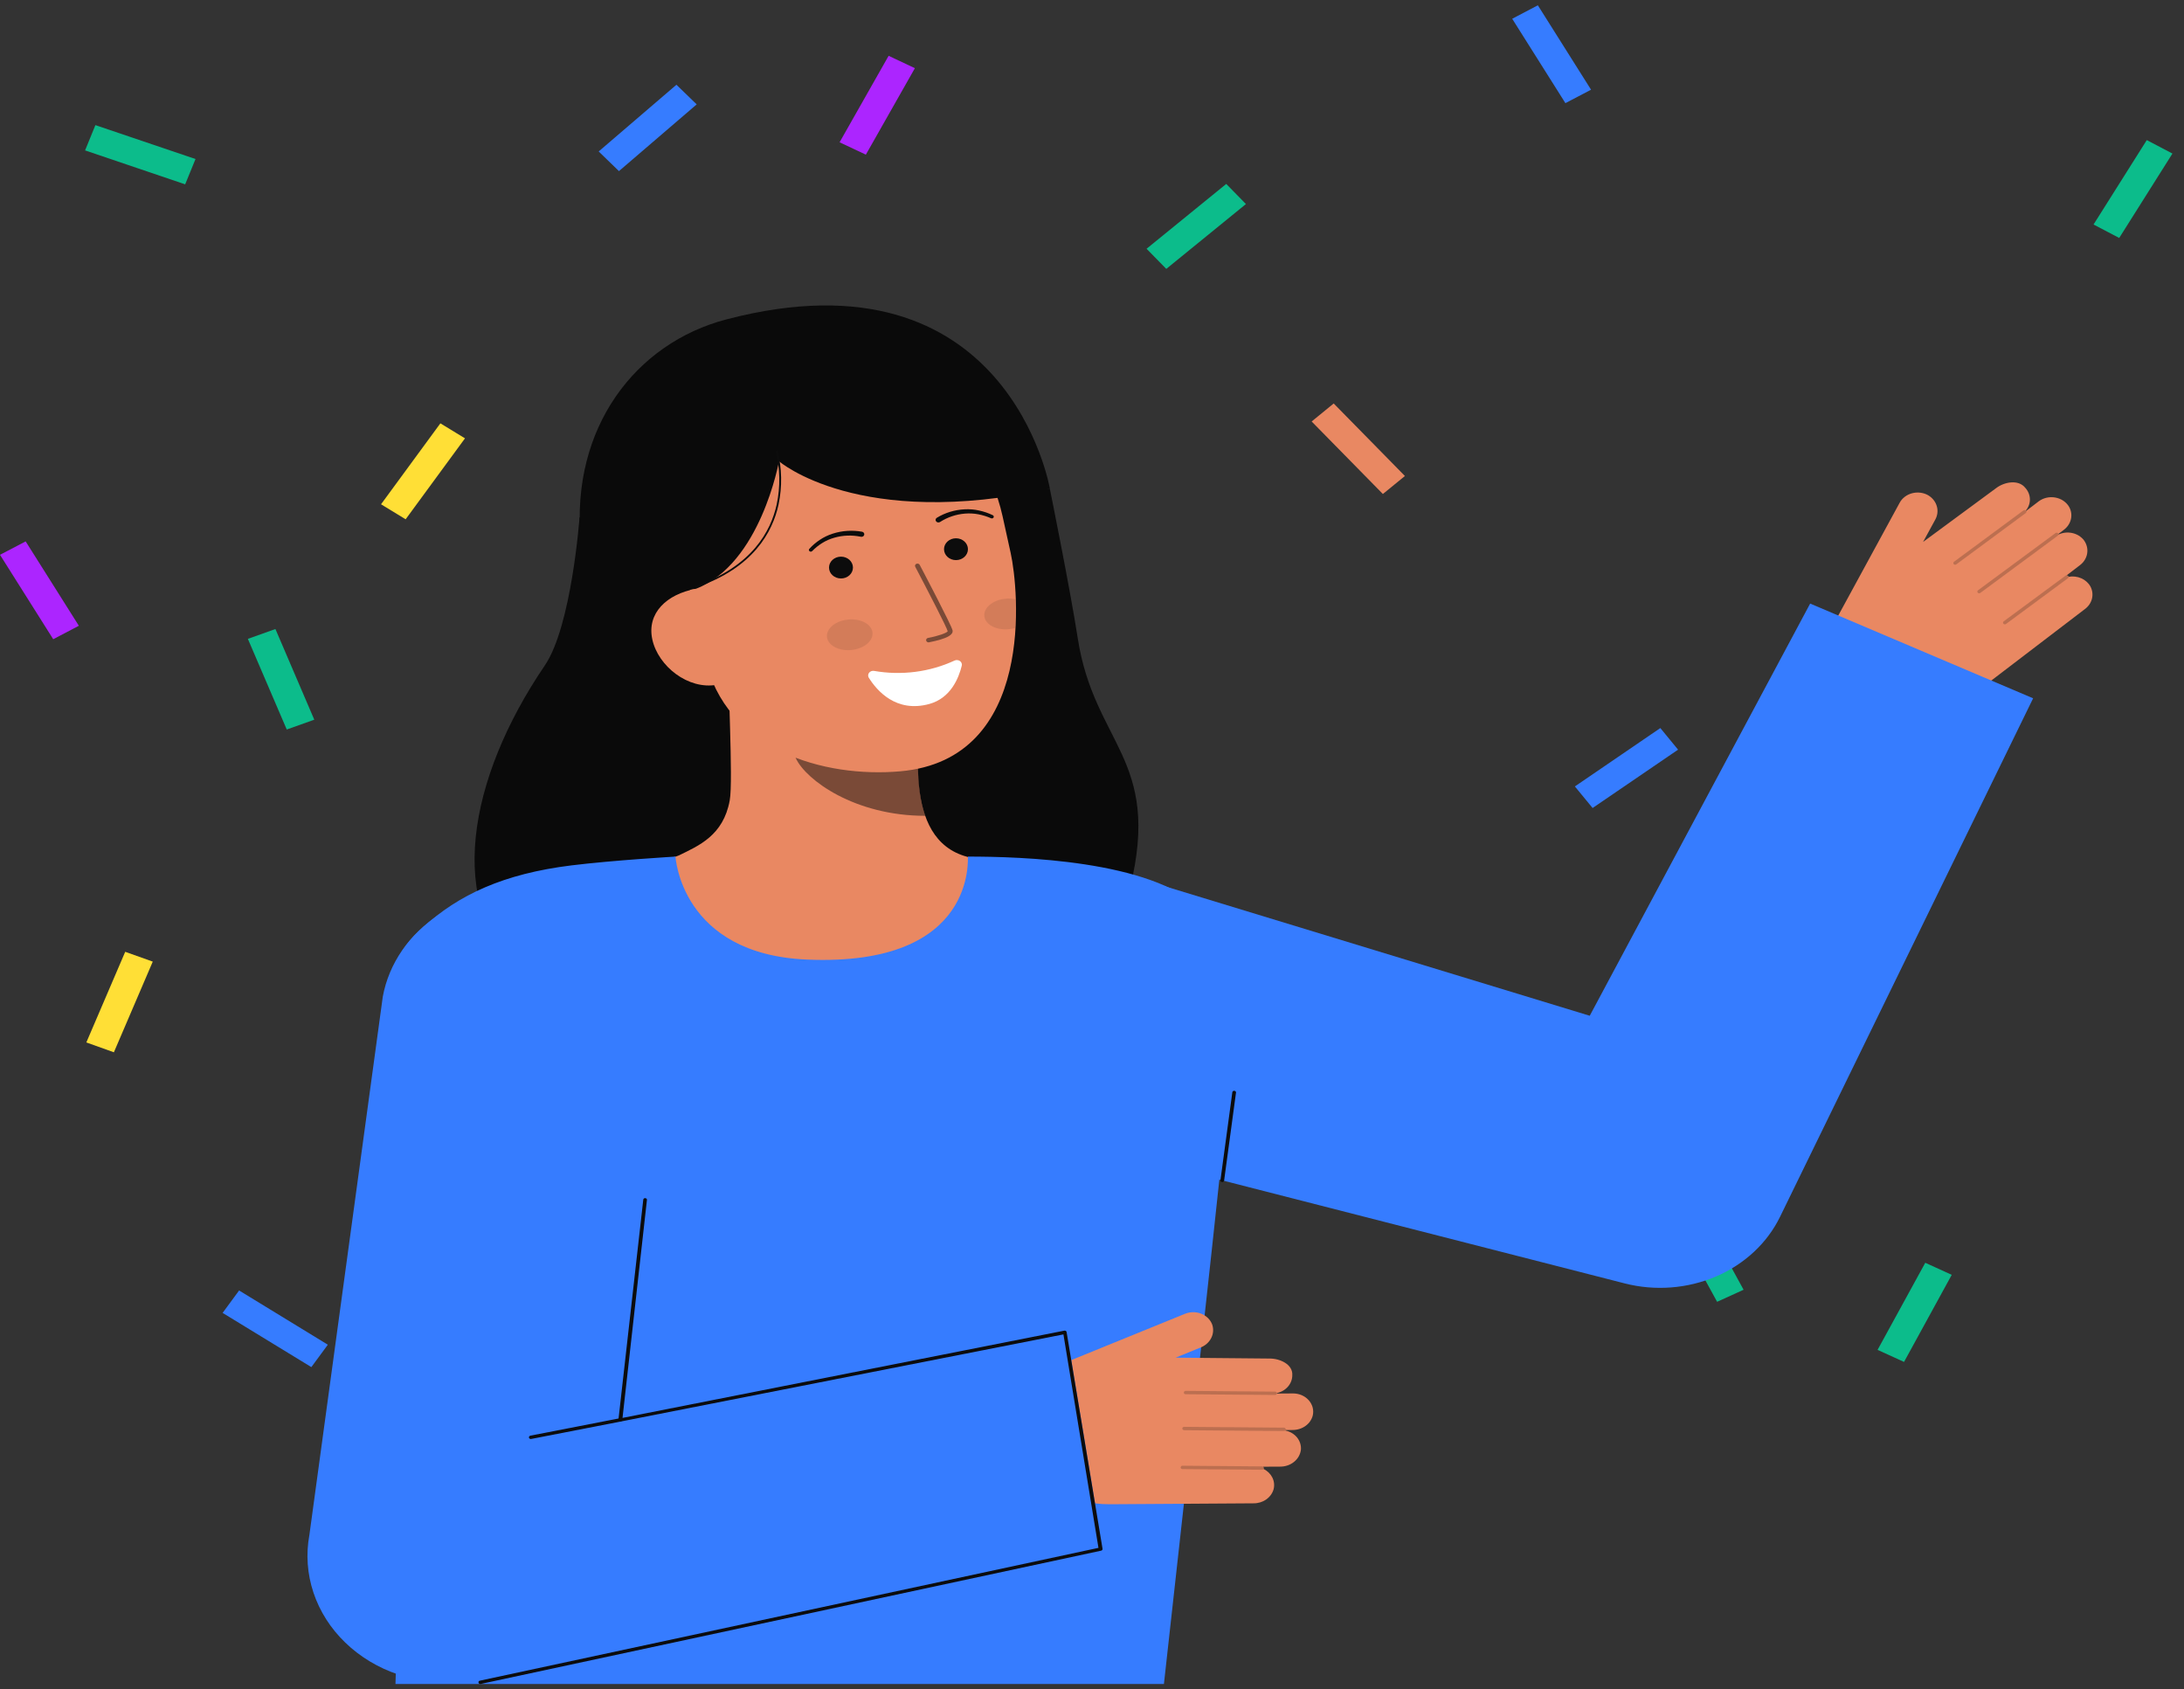 <svg width="75" height="58" viewBox="0 0 75 58" fill="none" xmlns="http://www.w3.org/2000/svg">
<rect x="0" y="0" width="75" height="58" fill="#333333" stroke="none"/>
<path d="M4.3 32.679L2.965 35.791L3.911 36.129L5.246 33.016L4.3 32.679Z" fill="#FFDF36"/>
<path d="M45.8 13.853L45.043 14.471L47.489 16.961L48.246 16.343L45.8 13.853Z" fill="#E98862"/>
<path d="M57.017 24.997L54.082 27.001L54.691 27.742L57.626 25.739L57.017 24.997Z" fill="#367CFF"/>
<path d="M13.085 17.314L13.93 17.829L15.968 15.05L15.123 14.535L13.085 17.314Z" fill="#FFDF36"/>
<path d="M73.722 4.81L71.894 7.708L72.775 8.17L74.603 5.272L73.722 4.81Z" fill="#0CBC8B"/>
<path d="M39.374 8.541L40.051 9.232L42.786 7.006L42.11 6.315L39.374 8.541Z" fill="#0CBC8B"/>
<path d="M58.237 41.292L57.328 41.706L58.967 44.696L59.876 44.282L58.237 41.292Z" fill="#0CBC8B"/>
<path d="M44.936 33.425L43.883 36.627L44.856 36.893L45.909 33.691L44.936 33.425Z" fill="#367CFF"/>
<path d="M2.922 5.164L6.359 6.329L6.714 5.46L3.276 4.296L2.922 5.164Z" fill="#0CBC8B"/>
<path d="M9.458 21.597L8.512 21.935L9.847 25.047L10.793 24.71L9.458 21.597Z" fill="#0CBC8B"/>
<path d="M28.832 4.885L29.734 5.31L31.418 2.341L30.516 1.916L28.832 4.885Z" fill="#AC25FF"/>
<path d="M23.229 2.91L20.559 5.2L21.255 5.875L23.925 3.584L23.229 2.91Z" fill="#367CFF"/>
<path d="M52.811 0.182L51.93 0.644L53.757 3.541L54.638 3.08L52.811 0.182Z" fill="#367CFF"/>
<path d="M16.875 36.564L14.918 39.391L15.777 39.885L17.734 37.058L16.875 36.564Z" fill="#0CBC8B"/>
<path d="M8.211 44.307L7.645 45.077L10.692 46.938L11.258 46.169L8.211 44.307Z" fill="#367CFF"/>
<path d="M0.881 18.588L0 19.049L1.828 21.947L2.708 21.485L0.881 18.588Z" fill="#AC25FF"/>
<path d="M26.566 21.345L29.664 23.134L30.208 22.351L27.11 20.563L26.566 21.345Z" fill="#367CFF"/>
<path d="M66.115 43.356L64.477 46.346L65.386 46.76L67.024 43.77L66.115 43.356Z" fill="#0CBC8B"/>
<path d="M63.303 20.811L65.237 17.259C65.279 17.181 65.339 17.112 65.413 17.056C65.486 17 65.571 16.959 65.663 16.935C65.755 16.911 65.851 16.904 65.946 16.916C66.041 16.928 66.132 16.957 66.213 17.003C66.361 17.091 66.468 17.226 66.512 17.382C66.557 17.538 66.536 17.703 66.455 17.846L66.04 18.607L68.55 16.758C68.825 16.548 69.31 16.451 69.548 16.747C69.648 16.856 69.704 16.993 69.708 17.134C69.712 17.276 69.663 17.415 69.569 17.528C69.572 17.53 69.575 17.532 69.577 17.535C69.579 17.537 69.58 17.539 69.581 17.541L70.005 17.217C70.084 17.157 70.176 17.113 70.275 17.09C70.375 17.067 70.478 17.064 70.579 17.082C70.68 17.1 70.775 17.138 70.857 17.193C70.939 17.249 71.007 17.32 71.055 17.403C71.129 17.534 71.15 17.684 71.116 17.828C71.082 17.972 70.995 18.101 70.87 18.194L70.689 18.331C70.691 18.338 70.692 18.345 70.691 18.352C70.837 18.284 71.004 18.267 71.163 18.301C71.322 18.336 71.462 18.421 71.558 18.541C71.659 18.676 71.701 18.84 71.675 19.001C71.649 19.163 71.557 19.309 71.418 19.411L70.97 19.754C70.98 19.753 70.99 19.754 70.999 19.758C71.009 19.761 71.017 19.767 71.024 19.774C71.031 19.783 71.035 19.793 71.036 19.804C71.184 19.777 71.338 19.795 71.474 19.855C71.609 19.915 71.72 20.015 71.788 20.138C71.856 20.268 71.874 20.416 71.839 20.557C71.804 20.698 71.717 20.824 71.594 20.914L67.81 23.803C67.28 24.207 66.631 24.458 65.944 24.524C65.257 24.589 64.564 24.466 63.955 24.171C63.429 23.916 63.034 23.484 62.852 22.967C62.67 22.451 62.716 21.89 62.98 21.403L63.303 20.811Z" fill="#E98862"/>
<g opacity="0.2">
<path d="M67.093 19.369C67.103 19.381 67.119 19.388 67.135 19.39C67.152 19.391 67.169 19.387 67.181 19.377L69.566 17.615C69.579 17.605 69.588 17.591 69.589 17.576C69.591 17.561 69.586 17.546 69.576 17.534C69.565 17.522 69.549 17.514 69.533 17.512C69.516 17.511 69.499 17.515 69.486 17.525L67.102 19.287C67.088 19.297 67.08 19.311 67.079 19.326C67.077 19.341 67.082 19.356 67.092 19.368L67.093 19.369Z" fill="#0C0C0C"/>
</g>
<g opacity="0.2">
<path d="M67.917 20.35C67.928 20.362 67.944 20.369 67.96 20.37C67.977 20.372 67.993 20.367 68.006 20.357L70.668 18.391C70.68 18.381 70.689 18.367 70.691 18.352C70.692 18.337 70.687 18.322 70.677 18.31C70.666 18.299 70.651 18.291 70.634 18.29C70.618 18.288 70.601 18.293 70.588 18.302L67.926 20.267C67.913 20.277 67.904 20.291 67.903 20.306C67.901 20.321 67.906 20.337 67.916 20.348L67.917 20.35Z" fill="#0C0C0C"/>
</g>
<g opacity="0.2">
<path d="M68.8 21.416C68.811 21.427 68.826 21.435 68.843 21.436C68.859 21.438 68.876 21.433 68.889 21.423L71.012 19.855C71.025 19.845 71.033 19.831 71.035 19.816C71.037 19.801 71.032 19.785 71.021 19.773C71.011 19.762 70.995 19.754 70.978 19.752C70.962 19.751 70.945 19.755 70.932 19.765L68.808 21.333C68.796 21.343 68.787 21.357 68.785 21.372C68.784 21.387 68.789 21.402 68.799 21.414L68.8 21.416Z" fill="#0C0C0C"/>
</g>
<path d="M19.902 17.765C19.902 17.765 19.63 21.495 18.709 22.848C16.059 26.743 15.291 31.126 17.945 33.415C20.599 35.705 37.528 35.737 38.81 30.471C39.89 26.037 37.573 25.56 37.009 21.903C36.754 20.248 36.052 16.778 36.052 16.778" fill="#0A0A0A"/>
<path d="M34.429 29.698C34.4 29.695 34.075 34.599 27.825 34.172C23.497 33.876 21.954 29.691 21.855 29.691C22.322 29.601 23.108 29.47 23.315 29.369C23.996 29.035 24.839 28.688 25.059 27.482C25.186 26.787 24.971 23.23 25.037 22.526L31.679 23.878C31.586 25.364 30.937 28.807 33.214 29.417C33.593 29.518 34.001 29.61 34.429 29.698Z" fill="#E98862"/>
<path opacity="0.5" d="M31.775 28.01C31.671 27.704 31.604 27.389 31.575 27.07C31.502 26.342 31.516 25.609 31.618 24.884C30.268 24.718 28.996 24.21 27.947 23.419C27.824 23.834 27.146 25.648 27.333 26.042C27.688 26.788 29.356 28.01 31.775 28.01Z" fill="#0C0C0C"/>
<path d="M30.917 26.482C28.298 26.713 24.91 25.758 24.208 22.579L23.575 19.711C22.873 16.532 24.135 13.619 27.419 13.017C30.703 12.415 33.726 14.541 34.428 17.72L34.708 18.99C34.977 20.209 35.589 26.07 30.917 26.482Z" fill="#E98862"/>
<path opacity="0.1" d="M29.249 22.316C29.68 22.269 29.999 21.997 29.961 21.709C29.923 21.421 29.543 21.226 29.112 21.273C28.681 21.319 28.363 21.591 28.4 21.879C28.438 22.167 28.818 22.363 29.249 22.316Z" fill="#0C0C0C"/>
<path opacity="0.1" d="M33.804 21.164C33.842 21.452 34.222 21.647 34.653 21.601C34.728 21.593 34.801 21.578 34.872 21.556C34.892 21.213 34.893 20.883 34.882 20.577C34.763 20.55 34.639 20.543 34.516 20.558C34.085 20.604 33.766 20.875 33.804 21.164Z" fill="#0C0C0C"/>
<path opacity="0.5" d="M31.901 22.053C31.903 22.053 31.905 22.053 31.907 22.052C32.04 22.027 32.172 21.995 32.301 21.957C32.494 21.898 32.745 21.801 32.711 21.642C32.671 21.461 31.695 19.607 31.584 19.396C31.579 19.387 31.573 19.378 31.565 19.371C31.556 19.364 31.547 19.359 31.536 19.355C31.525 19.351 31.514 19.35 31.503 19.35C31.491 19.351 31.48 19.353 31.47 19.358C31.46 19.362 31.451 19.369 31.443 19.376C31.435 19.384 31.43 19.393 31.426 19.403C31.423 19.413 31.421 19.423 31.422 19.434C31.423 19.444 31.426 19.454 31.432 19.463C31.848 20.253 32.518 21.551 32.545 21.673C32.524 21.73 32.204 21.841 31.874 21.902C31.863 21.903 31.853 21.907 31.843 21.912C31.834 21.918 31.826 21.924 31.819 21.933C31.813 21.941 31.808 21.95 31.805 21.96C31.803 21.97 31.802 21.98 31.804 21.99C31.806 22 31.81 22.009 31.816 22.018C31.822 22.027 31.829 22.034 31.838 22.04C31.847 22.046 31.857 22.05 31.868 22.053C31.879 22.055 31.89 22.055 31.901 22.054L31.901 22.053Z" fill="#0C0C0C"/>
<path d="M20.952 20.741L23.896 20.216C26.12 19.369 26.751 15.836 26.751 15.836C26.751 15.836 29.495 18.219 36.054 16.778C36.054 16.778 34.63 8.432 24.945 10.966C21.822 11.783 19.61 14.684 19.939 18.527C20.169 21.219 20.952 20.741 20.952 20.741Z" fill="#0A0A0A"/>
<path d="M24.625 23.51C23.627 23.693 22.603 22.869 22.402 21.959C22.201 21.049 22.899 20.399 23.897 20.216L24.546 20.732L25.482 23.353L24.625 23.51Z" fill="#E98862"/>
<path d="M32.289 17.918C32.539 17.757 32.831 17.659 33.136 17.634C33.289 17.621 33.443 17.629 33.593 17.657C33.745 17.686 33.892 17.731 34.032 17.793L34.036 17.794C34.052 17.801 34.069 17.801 34.085 17.796C34.101 17.79 34.114 17.78 34.121 17.766C34.128 17.752 34.129 17.736 34.123 17.721C34.118 17.707 34.106 17.695 34.091 17.688C33.944 17.617 33.787 17.563 33.624 17.528C33.461 17.491 33.292 17.478 33.124 17.487C32.784 17.504 32.455 17.604 32.172 17.777C32.161 17.783 32.152 17.792 32.145 17.801C32.138 17.811 32.133 17.822 32.131 17.833C32.128 17.845 32.128 17.857 32.131 17.868C32.133 17.879 32.139 17.89 32.146 17.9C32.153 17.909 32.162 17.918 32.173 17.924C32.184 17.93 32.195 17.935 32.208 17.937C32.221 17.939 32.233 17.939 32.246 17.936C32.258 17.934 32.27 17.93 32.281 17.923L32.283 17.922L32.289 17.918Z" fill="#0C0C0C"/>
<path d="M29.603 18.256C29.269 18.196 28.923 18.218 28.601 18.321C28.442 18.371 28.292 18.442 28.157 18.533C28.021 18.622 27.899 18.727 27.793 18.844C27.782 18.855 27.776 18.87 27.777 18.886C27.779 18.901 27.786 18.915 27.799 18.925C27.811 18.936 27.827 18.941 27.844 18.941C27.86 18.94 27.876 18.934 27.888 18.923L27.892 18.92C27.994 18.814 28.111 18.721 28.239 18.642C28.366 18.563 28.506 18.502 28.653 18.461C28.945 18.377 29.255 18.366 29.554 18.427L29.561 18.429C29.586 18.435 29.613 18.431 29.634 18.419C29.656 18.406 29.672 18.387 29.678 18.364C29.684 18.341 29.68 18.317 29.667 18.297C29.653 18.277 29.632 18.263 29.607 18.257L29.603 18.256Z" fill="#0C0C0C"/>
<path d="M23.897 20.172C25.876 19.501 26.533 18.255 26.735 17.328C26.866 16.71 26.854 16.074 26.699 15.46L26.638 15.476C26.79 16.081 26.802 16.709 26.672 17.319C26.473 18.231 25.825 19.457 23.875 20.118L23.897 20.172Z" fill="#0C0C0C"/>
<path d="M39.52 30.282L58.309 36.007L52.792 38.242L62.162 20.723L69.819 23.975L61.126 41.781C60.686 42.682 59.906 43.408 58.927 43.827C57.949 44.246 56.837 44.331 55.796 44.065L55.609 44.017L36.535 39.135L39.52 30.282Z" fill="#367CFF"/>
<path d="M27.71 32.946C23.38 32.76 23.197 29.41 23.197 29.41C23.197 29.41 21.052 29.536 19.625 29.712C17.29 30 15.75 30.722 14.524 31.839C13.383 32.879 12.689 34.003 13.424 41.183C13.956 46.382 13.581 57.818 13.581 57.818H39.97C39.97 57.818 41.812 41.297 42.031 38.957C42.448 34.489 43.626 33.503 41.239 31.201C39.508 29.532 35.041 29.41 33.242 29.41C33.213 29.41 33.607 33.199 27.71 32.946Z" fill="#367CFF"/>
<path d="M32.778 22.68C31.927 23.075 30.956 23.199 30.019 23.035C29.986 23.029 29.953 23.032 29.922 23.043C29.891 23.054 29.865 23.073 29.845 23.098C29.826 23.122 29.815 23.151 29.813 23.181C29.811 23.211 29.818 23.241 29.834 23.267C30.114 23.716 30.776 24.483 31.914 24.17C32.648 23.968 32.925 23.28 33.028 22.854C33.035 22.825 33.033 22.794 33.021 22.766C33.01 22.738 32.99 22.713 32.964 22.695C32.937 22.676 32.906 22.665 32.873 22.663C32.84 22.66 32.807 22.666 32.778 22.68Z" fill="white"/>
<path d="M32.829 19.231C33.056 19.231 33.24 19.063 33.24 18.856C33.24 18.649 33.056 18.481 32.829 18.481C32.602 18.481 32.418 18.649 32.418 18.856C32.418 19.063 32.602 19.231 32.829 19.231Z" fill="#0C0C0C"/>
<path d="M28.88 19.861C29.107 19.861 29.291 19.694 29.291 19.487C29.291 19.28 29.107 19.112 28.88 19.112C28.653 19.112 28.469 19.28 28.469 19.487C28.469 19.694 28.653 19.861 28.88 19.861Z" fill="#0C0C0C"/>
<path d="M41.974 40.585C41.971 40.585 41.968 40.585 41.966 40.585C41.949 40.583 41.934 40.575 41.924 40.563C41.913 40.551 41.909 40.535 41.911 40.52L42.319 37.501C42.32 37.493 42.323 37.486 42.327 37.479C42.331 37.473 42.336 37.467 42.343 37.462C42.349 37.458 42.357 37.454 42.365 37.452C42.373 37.45 42.382 37.45 42.39 37.451C42.398 37.452 42.406 37.454 42.413 37.458C42.421 37.462 42.427 37.467 42.432 37.473C42.438 37.479 42.441 37.486 42.444 37.493C42.446 37.5 42.446 37.508 42.445 37.515L42.037 40.534C42.035 40.548 42.027 40.561 42.016 40.57C42.004 40.58 41.989 40.585 41.974 40.585Z" fill="#0C0C0C"/>
<path d="M36.724 46.724L40.696 45.107C40.783 45.072 40.878 45.053 40.973 45.053C41.069 45.052 41.163 45.07 41.251 45.105C41.339 45.139 41.418 45.191 41.483 45.255C41.547 45.319 41.597 45.394 41.628 45.477C41.68 45.63 41.668 45.796 41.593 45.942C41.519 46.088 41.388 46.204 41.225 46.266L40.373 46.614L43.601 46.644C43.96 46.642 44.402 46.848 44.378 47.215C44.379 47.357 44.327 47.495 44.231 47.606C44.135 47.718 44.001 47.797 43.849 47.829C43.85 47.833 43.851 47.836 43.851 47.839C43.85 47.841 43.85 47.844 43.849 47.846L44.403 47.842C44.505 47.842 44.606 47.862 44.699 47.901C44.792 47.941 44.874 47.999 44.939 48.071C45.004 48.143 45.051 48.228 45.076 48.318C45.1 48.409 45.103 48.503 45.082 48.595C45.047 48.739 44.959 48.867 44.832 48.958C44.706 49.049 44.548 49.098 44.387 49.097L44.151 49.098C44.148 49.105 44.144 49.11 44.139 49.115C44.298 49.148 44.44 49.231 44.538 49.35C44.636 49.469 44.684 49.616 44.675 49.764C44.659 49.927 44.577 50.078 44.444 50.187C44.312 50.297 44.139 50.356 43.96 50.355L43.375 50.358C43.383 50.364 43.39 50.371 43.395 50.379C43.399 50.387 43.402 50.396 43.402 50.405C43.402 50.416 43.398 50.426 43.391 50.435C43.524 50.5 43.63 50.603 43.693 50.729C43.755 50.854 43.771 50.994 43.737 51.129C43.699 51.269 43.609 51.393 43.484 51.481C43.358 51.57 43.204 51.617 43.045 51.615L38.109 51.647C37.419 51.651 36.742 51.468 36.167 51.12C35.592 50.772 35.144 50.275 34.88 49.693C34.653 49.192 34.649 48.629 34.87 48.125C35.09 47.621 35.518 47.215 36.062 46.994L36.724 46.724Z" fill="#E98862"/>
<g opacity="0.2">
<path d="M40.652 47.813C40.653 47.828 40.659 47.843 40.671 47.854C40.683 47.864 40.699 47.87 40.716 47.87L43.785 47.895C43.802 47.895 43.819 47.89 43.831 47.879C43.843 47.868 43.849 47.853 43.849 47.838C43.85 47.823 43.843 47.808 43.831 47.797C43.819 47.786 43.803 47.78 43.786 47.78L40.717 47.754C40.7 47.754 40.684 47.761 40.672 47.771C40.66 47.782 40.654 47.797 40.654 47.812L40.652 47.813Z" fill="#0C0C0C"/>
</g>
<g opacity="0.2">
<path d="M40.602 49.047C40.602 49.063 40.609 49.077 40.621 49.088C40.633 49.099 40.649 49.105 40.666 49.105L44.091 49.133C44.108 49.133 44.124 49.127 44.136 49.116C44.148 49.105 44.155 49.09 44.155 49.075C44.154 49.06 44.147 49.045 44.136 49.034C44.124 49.024 44.108 49.017 44.091 49.017L40.666 48.989C40.657 48.989 40.649 48.99 40.641 48.993C40.633 48.996 40.626 49 40.62 49.005C40.614 49.011 40.61 49.017 40.606 49.024C40.603 49.031 40.602 49.039 40.602 49.047L40.602 49.047Z" fill="#0C0C0C"/>
</g>
<g opacity="0.2">
<path d="M40.543 50.383C40.543 50.398 40.55 50.413 40.562 50.423C40.574 50.434 40.59 50.44 40.606 50.44L43.339 50.462C43.356 50.463 43.372 50.457 43.384 50.446C43.396 50.435 43.403 50.42 43.403 50.405C43.403 50.39 43.397 50.375 43.385 50.364C43.373 50.353 43.357 50.347 43.34 50.347L40.608 50.324C40.591 50.324 40.575 50.33 40.563 50.341C40.551 50.352 40.544 50.367 40.544 50.382L40.543 50.383Z" fill="#0C0C0C"/>
</g>
<path d="M37.861 53.171L15.837 57.734C15.106 57.807 14.365 57.724 13.675 57.492C12.984 57.26 12.362 56.885 11.857 56.397C11.352 55.91 10.978 55.322 10.764 54.68C10.55 54.038 10.502 53.359 10.625 52.698L13.145 34.22C13.354 33.085 14.05 32.072 15.079 31.404C16.109 30.736 17.387 30.468 18.633 30.659C19.878 30.85 20.99 31.485 21.722 32.423C22.455 33.361 22.749 34.526 22.539 35.661L21.326 48.887L36.627 45.73L37.861 53.171Z" fill="#367CFF"/>
<path d="M18.227 49.407C18.211 49.406 18.196 49.401 18.184 49.391C18.172 49.381 18.165 49.367 18.164 49.353C18.163 49.338 18.168 49.324 18.178 49.313C18.188 49.301 18.202 49.294 18.218 49.291L21.287 48.694C21.295 48.693 21.303 48.693 21.311 48.695C21.32 48.697 21.327 48.7 21.334 48.705C21.341 48.709 21.346 48.715 21.351 48.721C21.355 48.728 21.358 48.735 21.359 48.743C21.361 48.758 21.357 48.773 21.347 48.786C21.337 48.798 21.322 48.806 21.305 48.809L18.237 49.406C18.233 49.406 18.23 49.407 18.227 49.407Z" fill="#0C0C0C"/>
<path d="M16.497 57.818C16.481 57.819 16.464 57.813 16.451 57.803C16.439 57.793 16.431 57.779 16.43 57.763C16.429 57.748 16.434 57.733 16.445 57.721C16.457 57.71 16.472 57.703 16.489 57.702L37.722 53.144L36.519 45.815L21.309 48.808C21.299 48.809 21.289 48.808 21.28 48.805C21.27 48.802 21.262 48.797 21.255 48.791C21.248 48.784 21.243 48.776 21.24 48.767C21.237 48.759 21.236 48.75 21.238 48.741L22.091 41.184C22.092 41.177 22.095 41.169 22.1 41.163C22.104 41.156 22.11 41.151 22.117 41.146C22.123 41.142 22.131 41.139 22.139 41.137C22.148 41.135 22.156 41.135 22.164 41.137C22.181 41.139 22.196 41.148 22.206 41.16C22.215 41.173 22.219 41.188 22.216 41.203L21.378 48.682L36.548 45.687C36.557 45.685 36.565 45.685 36.574 45.686C36.582 45.687 36.59 45.689 36.597 45.693C36.605 45.697 36.611 45.702 36.616 45.708C36.621 45.715 36.625 45.722 36.627 45.729L37.861 53.17C37.865 53.185 37.862 53.2 37.854 53.213C37.845 53.226 37.832 53.236 37.816 53.24L16.506 57.817C16.503 57.817 16.5 57.818 16.497 57.818Z" fill="#0C0C0C"/>
</svg>
